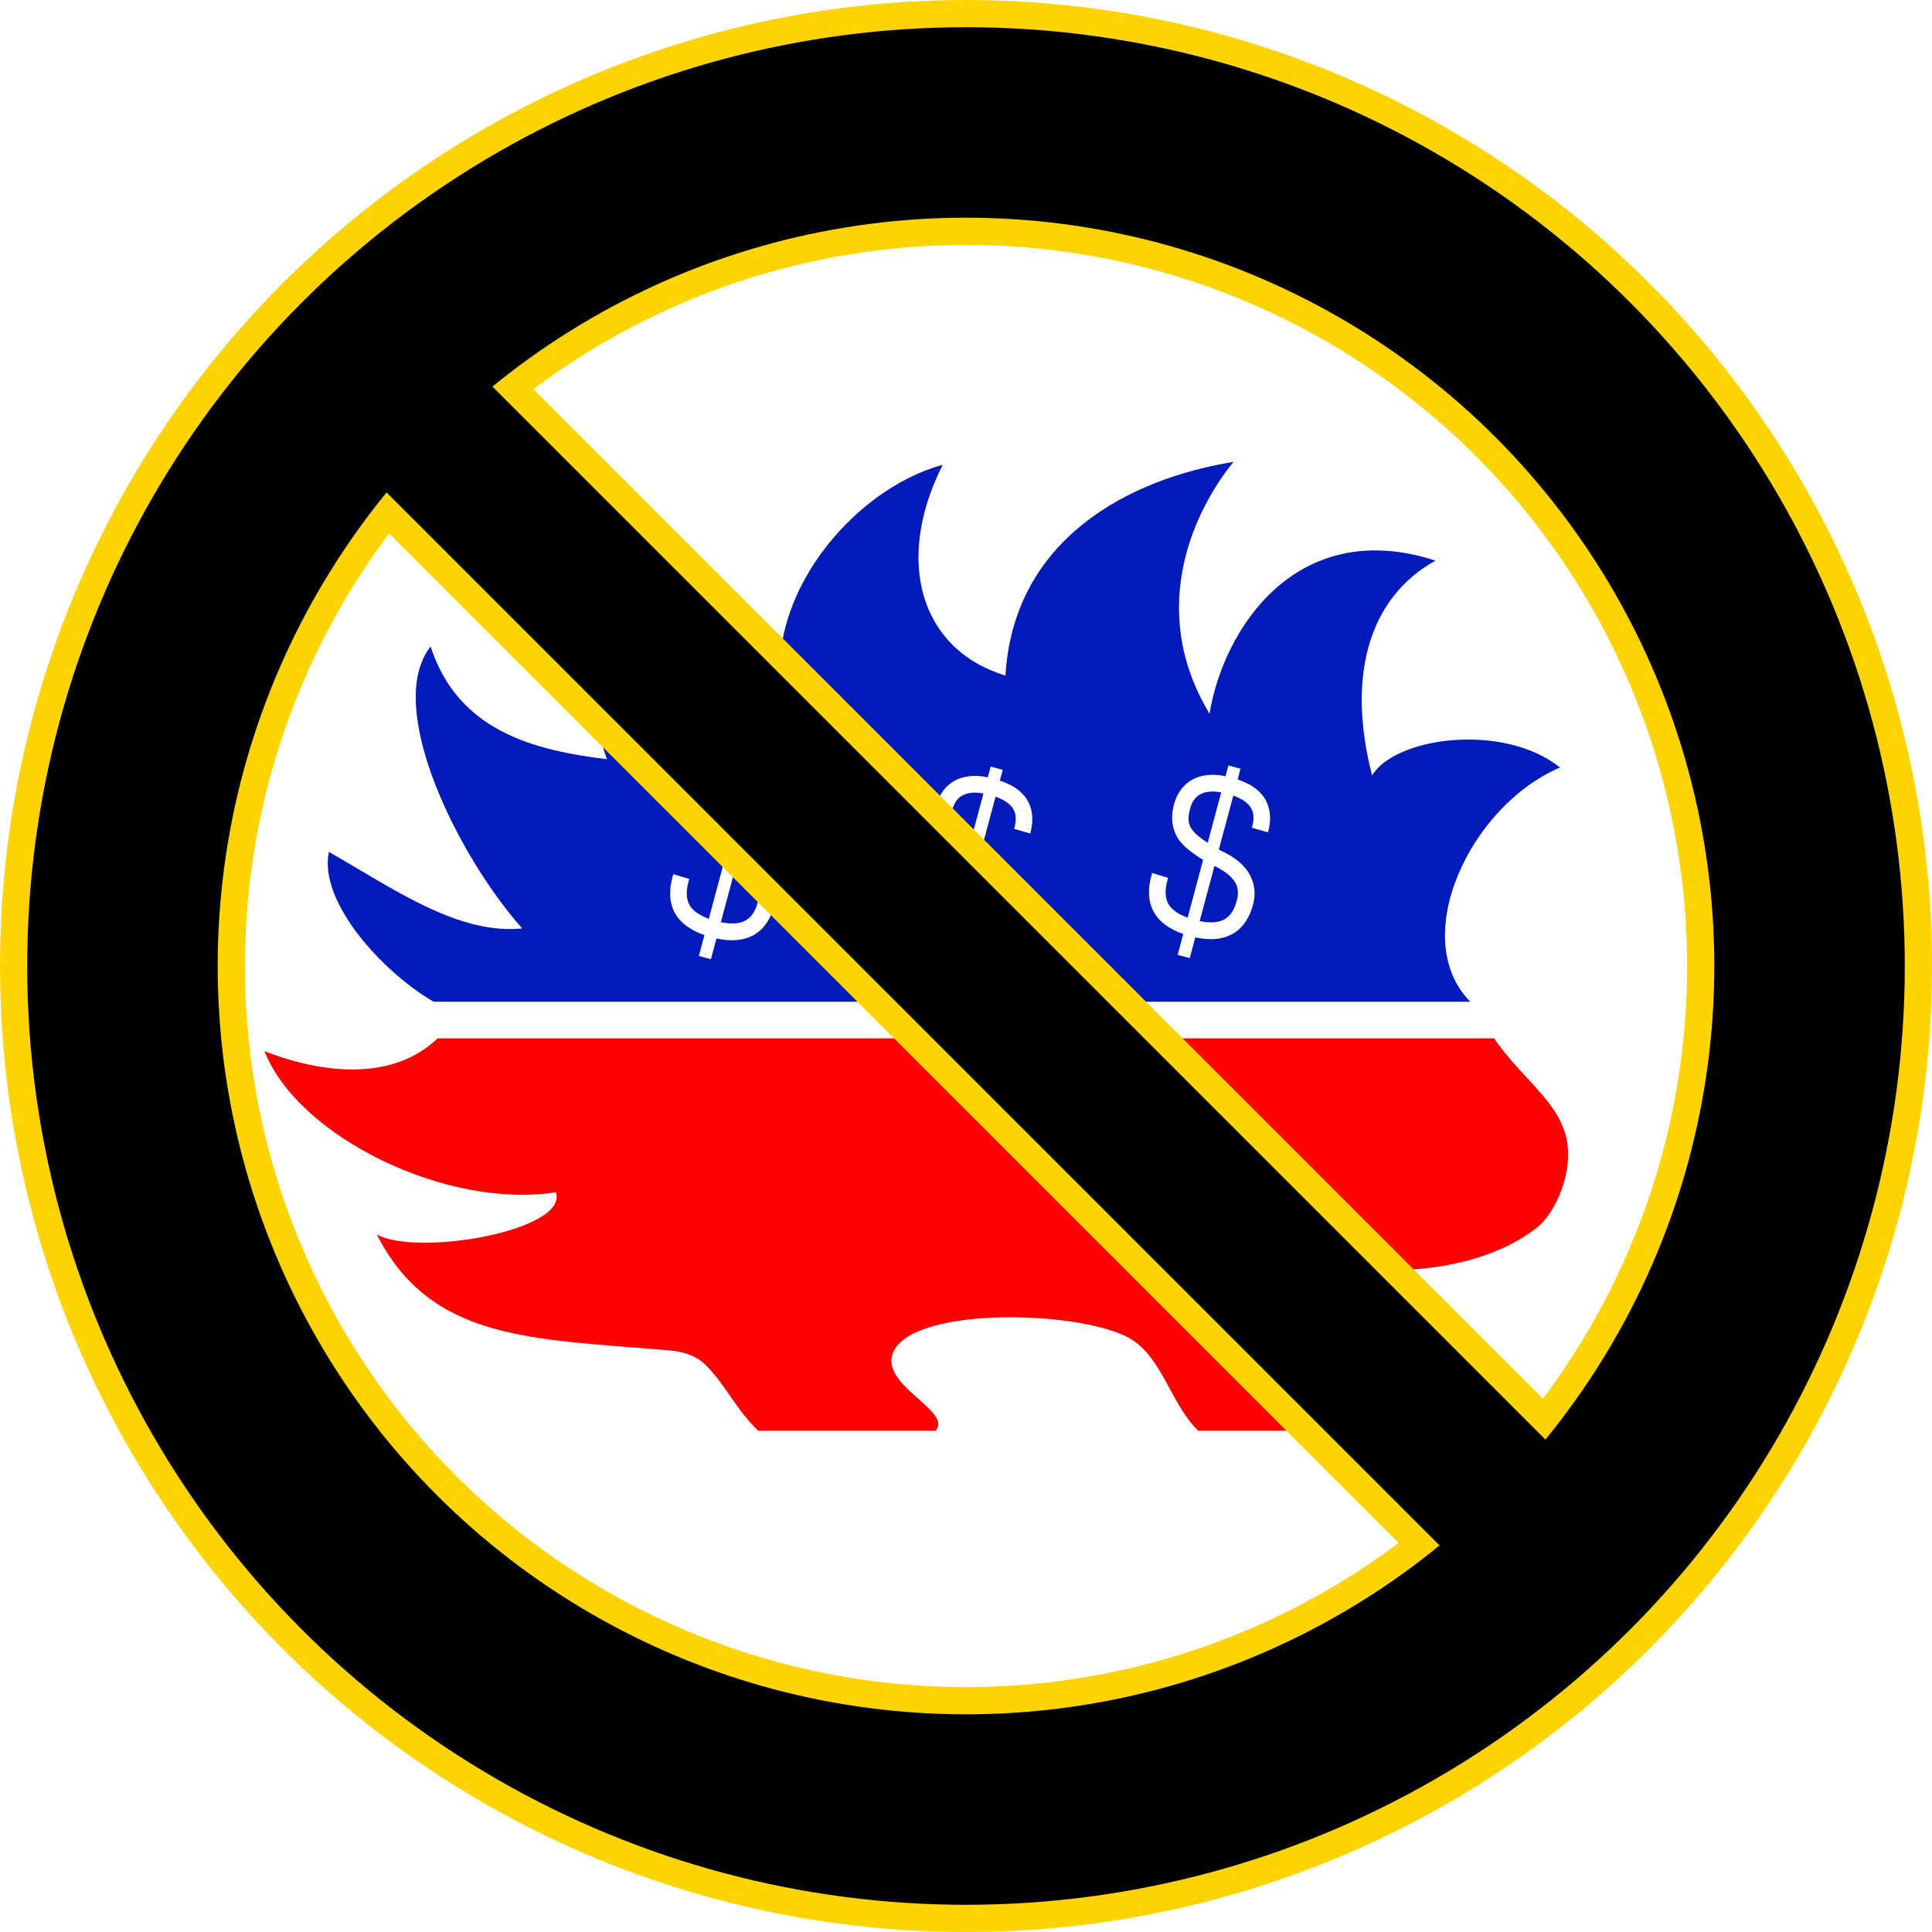 <?xml version="1.0" ?><svg height="284" id="svg4444" version="1.1" width="284" xmlns="http://www.w3.org/2000/svg" xmlns:cc="http://creativecommons.org/ns#" xmlns:dc="http://purl.org/dc/elements/1.1/" xmlns:rdf="http://www.w3.org/1999/02/22-rdf-syntax-ns#" xmlns:svg="http://www.w3.org/2000/svg">
  <defs id="defs4452">
    <mask id="mask5538" maskUnits="userSpaceOnUse">
      <g id="g5540" style="stroke:#fdffff;stroke-opacity:1" transform="matrix(14.13,0,0,14.13,1100.761,-4.2391305e-5)">
        <circle cx="138" cy="138" id="circle5542" r="124" style="fill:none;stroke:#fdffff;stroke-width:28;stroke-opacity:1"/>
        <line id="line5544" style="stroke:#fdffff;stroke-width:22;stroke-opacity:1" x1="45" x2="231" y1="45" y2="231"/>
      </g>
    </mask>
  </defs><path clip-path="url(#clipPath3826)" d="m 1150.576,2416.248 c -52.386,-49.516 -80.145,-111.559 -126.507,-158.801 -20.117,-20.499 -47.755,-34.324 -92.493,-38.142 -336.457,-28.716 -582.796,-22.84 -715.618,-284.02 96.548,55.177 470.138,-8.596 438.946,-103.285 -267.038,42.238 -631.738,-135.481 -714.067,-345.679 140.547,54.81 312.868,75.274 424.186,-31.321 862.801,0 1725.602,0 2588.403,0 76.641,111.416 179.119,165.838 181.238,280.599 1.292,69.974 -34.586,151.648 -79.707,185.782 -162.549,122.97 -425.16,117.425 -583.085,72.99 -78.228,224.426 188.757,367.356 144.521,421.876 0,0 -250.122,-0.168 -388.182,0 -70.274,-69.312 -89.785,-189.862 -177.751,-231.842 -136.23,-65.012 -532.486,-70.738 -571.082,44.179 -26.325,78.381 148.234,140.448 105.699,187.662 z" id="path2987" style="fill:#ff0000;fill-opacity:1" transform="matrix(0.06,0,0,0.06,42.426,65.335)"/><path clip-path="none" d="M 181.32 67.896 C 165.977 70.385 149.019 79.17 147.795 99.312 C 135.186 95.44 131.488 82.36 138.578 68.324 C 124.86 72.099 112.199 88.334 115.07 102.307 C 101.605 99.919 95.177 89.297 98.152 78.648 C 87.494 85.213 84.532 98.285 89.213 111.604 C 78.465 110.278 67.347 107.483 63.293 95.031 C 56.351 103.921 67.402 125.963 76.764 136.479 C 67.231 137.438 57.608 130.475 48.344 125.229 C 46.811 132.549 56.168 142.851 63.746 147.256 C 115.298 147.257 164.582 147.257 216.135 147.258 C 206.939 137.919 216.083 118.454 229.32 112.82 C 220.978 106.161 205.049 108.355 201.697 113.998 C 198.029 99.834 200.93 88.003 211.012 82.408 C 190.672 75.81 179.818 92.399 177.801 104.928 C 168.394 89.297 175.834 74.632 181.32 67.896 z M 180.576 112.523 L 182.352 113 L 181.928 114.582 C 183.525 115.113 184.867 115.899 185.732 117.105 C 186.735 118.502 186.956 120.365 186.387 122.354 L 184.027 121.68 C 184.454 120.19 184.275 119.28 183.74 118.535 C 183.297 117.917 182.473 117.369 181.293 116.951 L 179.162 124.902 C 180.335 125.427 181.601 126.106 182.641 127.15 C 183.851 128.366 184.684 130.178 184.342 132.318 L 184.338 132.346 L 184.332 132.371 C 183.874 134.608 182.822 136.4 181.102 137.328 C 179.609 138.134 177.785 138.239 175.707 137.797 L 174.893 140.836 L 173.117 140.361 L 173.938 137.297 C 172.016 136.615 170.543 135.638 169.686 134.203 C 168.715 132.578 168.693 130.554 169.357 128.334 L 171.707 129.037 C 171.158 130.872 171.261 132.058 171.791 132.945 C 172.237 133.692 173.136 134.353 174.58 134.898 L 176.855 126.406 C 175.759 125.691 174.569 124.969 173.615 123.854 C 172.502 122.551 171.934 120.611 172.566 118.25 C 173.018 116.565 174.055 115.15 175.592 114.441 C 176.36 114.087 177.22 113.908 178.156 113.895 L 178.158 113.895 C 178.789 113.885 179.457 113.958 180.154 114.096 L 180.576 112.523 z M 110.188 112.688 L 111.965 113.162 L 111.541 114.746 C 113.137 115.277 114.48 116.062 115.346 117.268 C 116.348 118.664 116.567 120.529 115.998 122.518 L 113.641 121.842 C 114.067 120.352 113.886 119.442 113.352 118.697 C 112.908 118.08 112.085 117.531 110.906 117.113 L 108.775 125.066 C 109.949 125.591 111.215 126.271 112.254 127.314 C 113.464 128.53 114.296 130.342 113.953 132.482 L 113.949 132.51 L 113.945 132.535 C 113.487 134.772 112.433 136.564 110.713 137.492 C 109.221 138.298 107.397 138.401 105.32 137.959 L 104.506 141 L 102.729 140.523 L 103.549 137.459 C 101.627 136.777 100.154 135.8 99.297 134.365 C 98.326 132.74 98.304 130.718 98.969 128.498 L 101.318 129.201 C 100.769 131.036 100.872 132.22 101.402 133.107 C 101.849 133.854 102.747 134.517 104.191 135.062 L 106.469 126.568 C 105.372 125.853 104.18 125.133 103.227 124.018 C 102.114 122.715 101.545 120.773 102.178 118.412 C 102.629 116.727 103.666 115.314 105.203 114.605 C 105.972 114.251 106.831 114.071 107.768 114.057 C 108.398 114.047 109.068 114.12 109.766 114.258 L 110.188 112.688 z M 145.627 112.688 L 147.402 113.162 L 146.979 114.746 C 148.575 115.277 149.918 116.061 150.783 117.268 C 151.785 118.664 152.007 120.529 151.438 122.518 L 149.078 121.842 C 149.505 120.352 149.326 119.442 148.791 118.697 C 148.348 118.079 147.524 117.531 146.344 117.113 L 144.213 125.066 C 145.387 125.591 146.654 126.27 147.693 127.314 C 148.904 128.53 149.735 130.342 149.393 132.482 L 149.389 132.51 L 149.383 132.535 C 148.924 134.772 147.872 136.564 146.152 137.492 C 144.66 138.298 142.835 138.402 140.758 137.959 L 139.943 141 L 138.168 140.523 L 138.988 137.459 C 137.067 136.777 135.594 135.8 134.736 134.365 C 133.766 132.74 133.744 130.718 134.408 128.498 L 136.758 129.201 C 136.209 131.036 136.312 132.22 136.842 133.107 C 137.288 133.854 138.186 134.517 139.631 135.062 L 141.908 126.568 C 140.812 125.853 139.62 125.133 138.666 124.018 C 137.553 122.715 136.985 120.773 137.617 118.412 C 138.069 116.727 139.106 115.314 140.643 114.605 C 141.411 114.251 142.27 114.071 143.207 114.057 C 143.838 114.047 144.508 114.12 145.205 114.258 L 145.627 112.688 z M 178.211 116.348 C 177.565 116.356 177.037 116.475 176.619 116.668 C 175.784 117.053 175.246 117.727 174.936 118.885 C 174.457 120.67 174.781 121.442 175.48 122.26 C 175.945 122.803 176.702 123.337 177.529 123.893 L 179.518 116.479 C 179.043 116.395 178.598 116.343 178.211 116.348 z M 107.822 116.512 C 107.176 116.52 106.648 116.639 106.23 116.832 C 105.395 117.217 104.857 117.889 104.547 119.047 C 104.069 120.832 104.392 121.606 105.092 122.424 C 105.556 122.967 106.315 123.498 107.143 124.053 L 109.127 116.643 C 108.653 116.559 108.209 116.507 107.822 116.512 z M 143.262 116.512 C 142.615 116.52 142.088 116.639 141.67 116.832 C 140.835 117.217 140.297 117.889 139.986 119.047 C 139.508 120.832 139.832 121.606 140.531 122.424 C 140.996 122.967 141.754 123.499 142.582 124.055 L 144.566 116.643 C 144.092 116.559 143.648 116.507 143.262 116.512 z M 178.521 127.295 L 176.348 135.402 C 177.953 135.72 179.137 135.601 179.936 135.17 C 180.88 134.66 181.548 133.68 181.918 131.91 C 182.131 130.535 181.715 129.695 180.904 128.881 C 180.29 128.264 179.423 127.733 178.521 127.295 z M 143.572 127.459 L 141.4 135.566 C 143.005 135.884 144.188 135.765 144.986 135.334 C 145.931 134.824 146.599 133.844 146.969 132.074 C 147.182 130.699 146.766 129.859 145.955 129.045 C 145.341 128.428 144.473 127.897 143.572 127.459 z M 108.135 127.461 L 105.961 135.566 C 107.566 135.884 108.748 135.765 109.547 135.334 C 110.492 134.824 111.16 133.844 111.529 132.074 C 111.743 130.699 111.326 129.859 110.516 129.045 C 109.902 128.428 109.035 127.899 108.135 127.461 z " id="path2987-4" style="fill:#031bbb;fill-opacity:1"/>
  <g id="gold" style="stroke:#fdd400;stroke-opacity:1" transform="translate(4,4)">
    <circle cx="138" cy="138" id="circle4458" r="124" style="fill:none;stroke:#fdd400;stroke-width:36;stroke-miterlimit:4;stroke-dasharray:none;stroke-opacity:1"/>
    <line id="line4456" style="stroke:#fdd400;stroke-width:30;stroke-miterlimit:4;stroke-dasharray:none;stroke-opacity:1" x1="45" x2="231" y1="45" y2="231"/>
  </g>
  <g id="g5941" style="stroke:#000000;stroke-opacity:1" transform="translate(4,4)">
    <circle cx="138" cy="138" id="circle5931" r="124" style="fill:none;stroke:#000000;stroke-width:28;stroke-opacity:1"/>
    <line id="line5933" style="stroke:#000000;stroke-width:22;stroke-opacity:1" x1="45" x2="231" y1="45" y2="231"/>
  </g>
</svg>